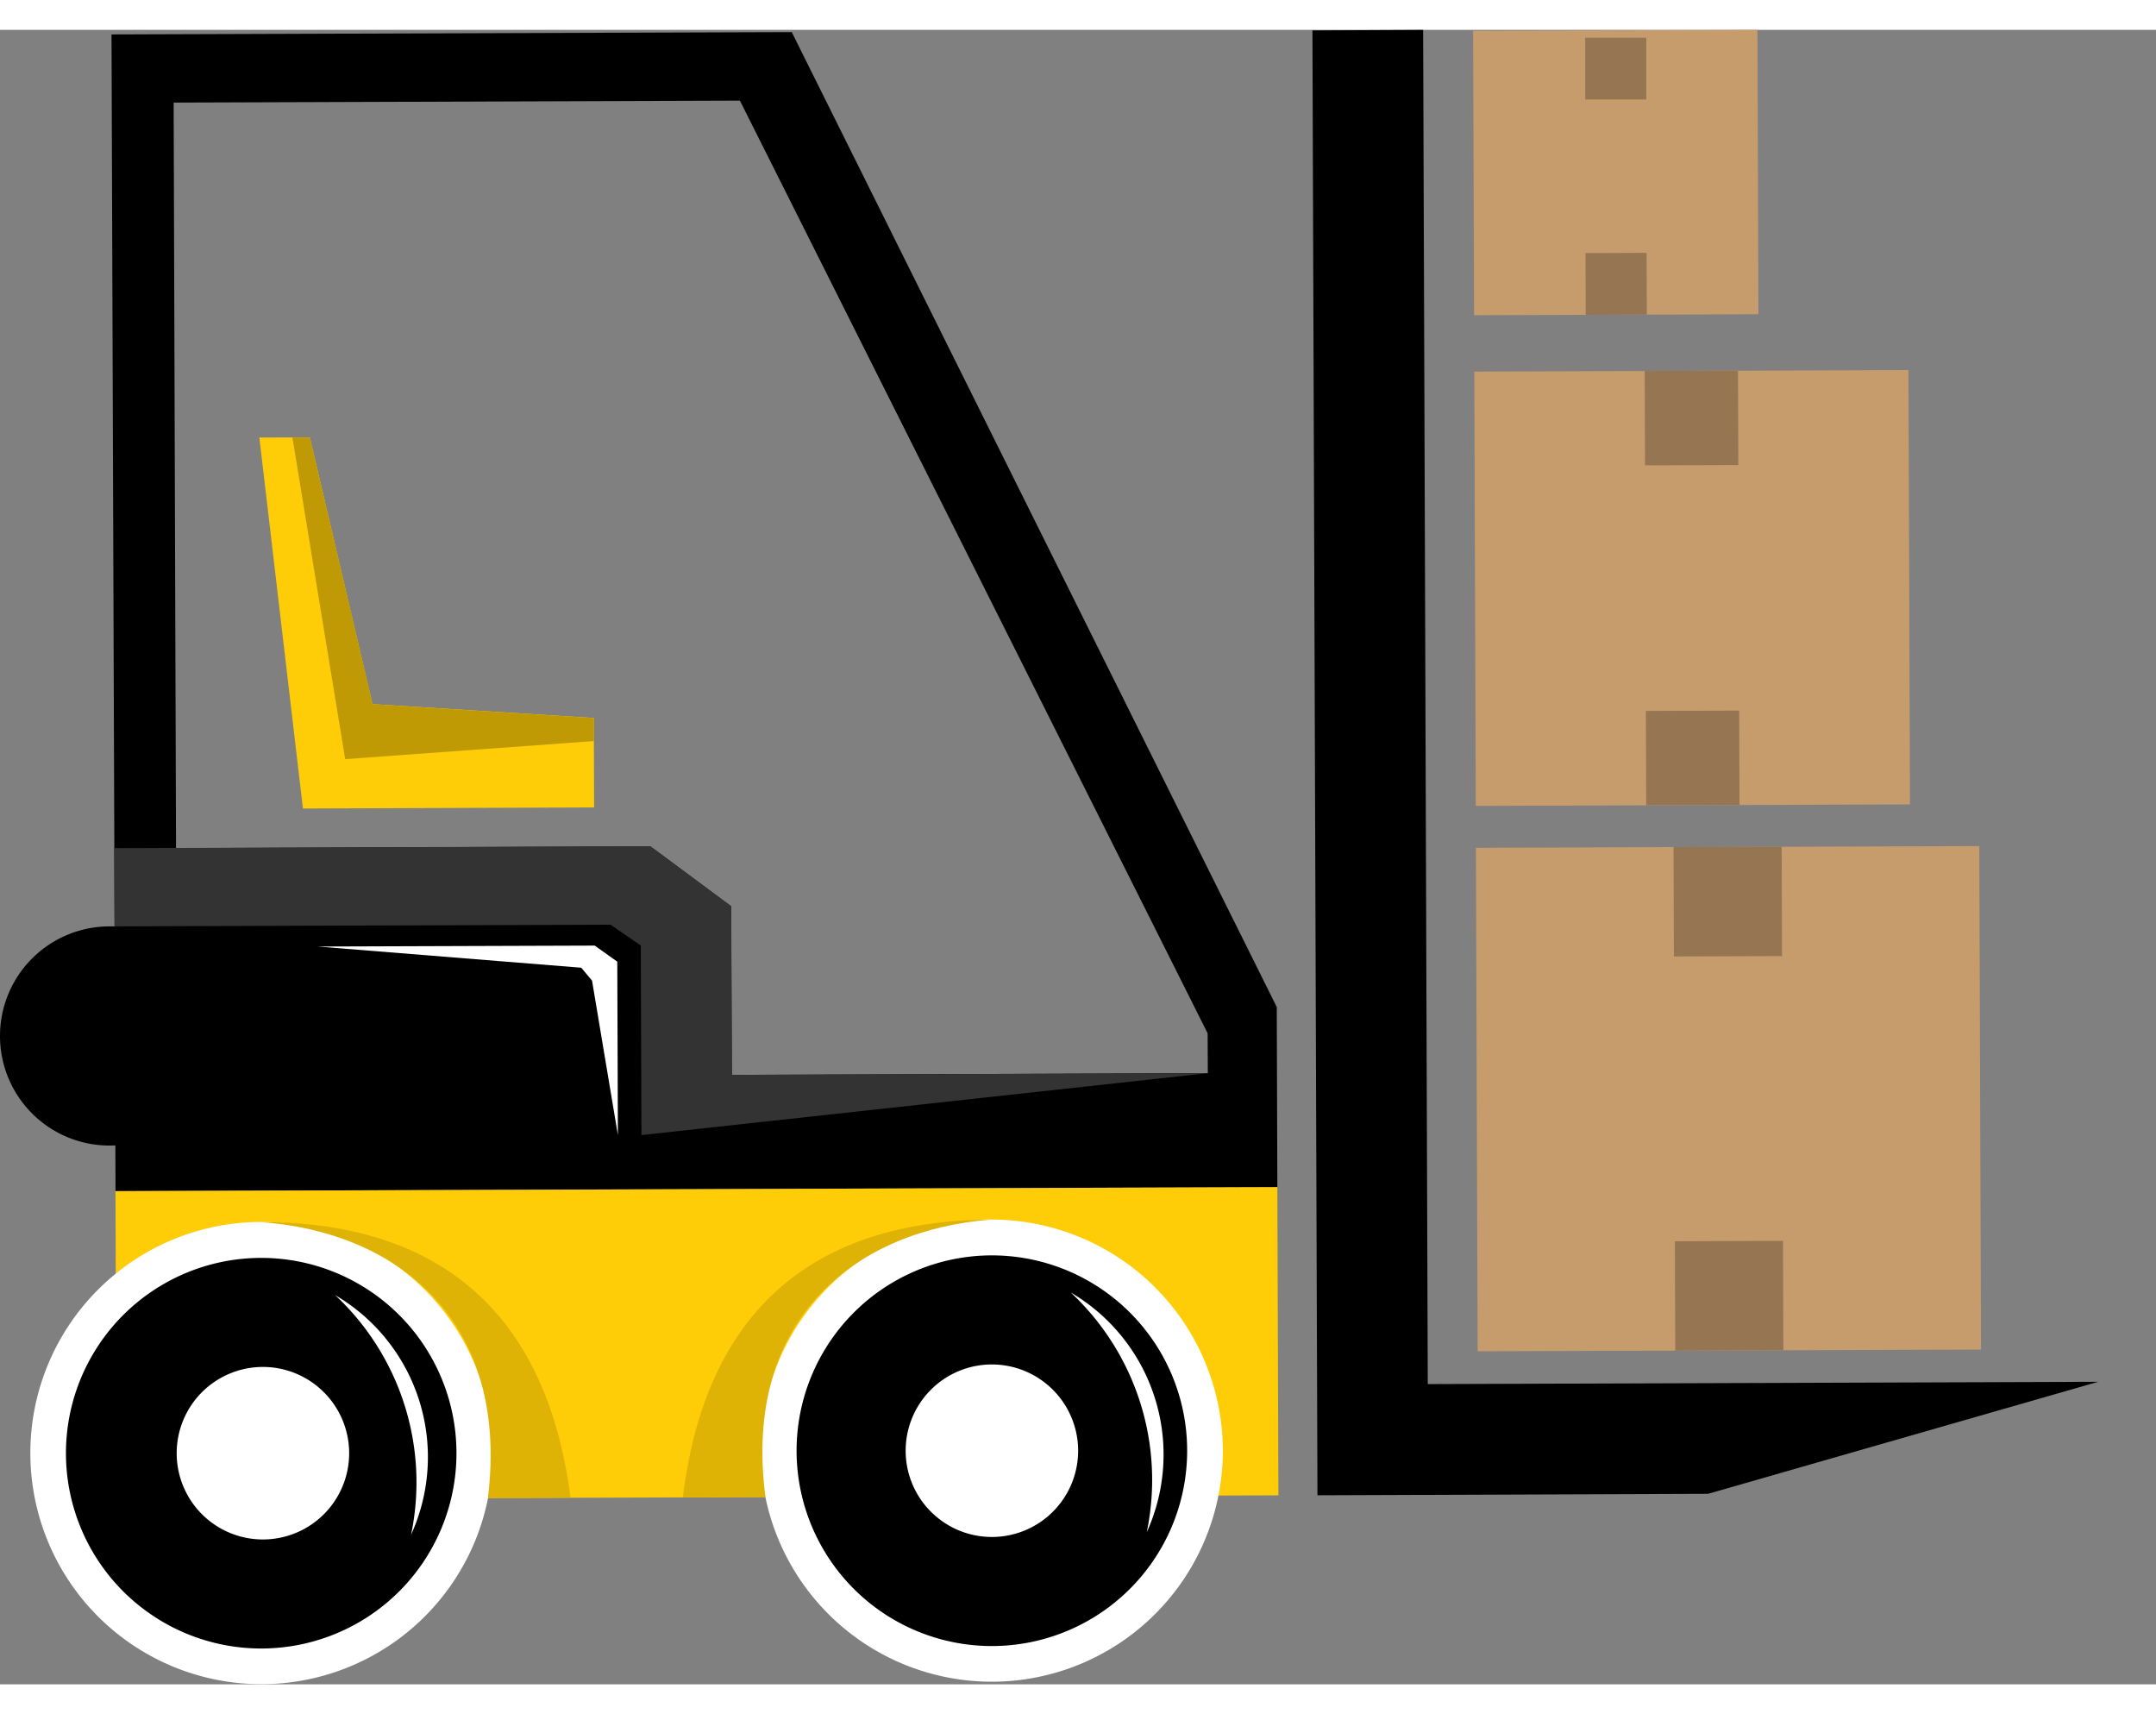<svg xmlns="http://www.w3.org/2000/svg" viewBox="0 0 78 59.841" height="62">
    <rect x="0" y="0" width="78" height="59.841" fill="#808080" stroke="none"/>
    <g transform="translate(-16.176 -14.28)">
        <path d="M20.931 16.88l20.486-.071 16.922 33.735.006 1.442-17.22.06-.025-6.095-2.922-2.167-17.161.06zm-2.248-2.465l.145 41.838 42.033-.145-.021-6.514-17.547-35.263z"
              transform="translate(1.527 .031)"></path>
        <path
                fill="#fecd07"
                d="M0 0H42.034V11.147H0z"
                transform="rotate(-.197 16379.594 -5891.641)"
        ></path>
        <path
                d="M45.687 14.3l.182 52.983L60 67.23l14.114-4.052-24.254.083-.168-48.98z"
                transform="translate(17.97 .001)"
        ></path>
        <path
                d="M24.995 56.91a7.712 7.712 0 117.686-7.739 7.721 7.721 0 01-7.686 7.739"
                transform="translate(.658 16.565)"
        ></path>
        <path
                fill="#fff"
                d="M25.19 42.378a7.064 7.064 0 11-7.041 7.089 7.065 7.065 0 017.041-7.089m0-1.3a8.359 8.359 0 108.389 8.331 8.367 8.367 0 00-8.389-8.331"
                transform="translate(.413 16.32)"
        ></path>
        <path
                d="M41.423 56.852a7.712 7.712 0 117.686-7.737 7.718 7.718 0 01-7.686 7.737"
                transform="translate(10.662 16.531)"
        ></path>
        <path
                fill="#fff"
                d="M41.618 42.321a7.065 7.065 0 11-7.039 7.089 7.067 7.067 0 017.039-7.089m0-1.3A8.36 8.36 0 1050 49.357a8.372 8.372 0 00-8.389-8.331"
                transform="translate(10.416 16.286)"
        ></path>
        <path
                fill="#fff"
                d="M39.578 50.19a2.878 2.878 0 112.869-2.89 2.879 2.879 0 01-2.869 2.888"
                transform="translate(12.491 18.36)"
        ></path>
        <path
                fill="#fff"
                d="M39.651 44.767a2.636 2.636 0 11-2.627 2.645 2.635 2.635 0 012.627-2.645m0-.484a3.12 3.12 0 103.131 3.11 3.123 3.123 0 00-3.131-3.11"
                transform="translate(12.399 18.269)"
        ></path>
        <path
                fill="#fff"
                d="M23.185 50.246a2.878 2.878 0 112.869-2.888 2.88 2.88 0 01-2.869 2.888"
                transform="translate(2.509 18.394)"
        ></path>
        <path
                fill="#fff"
                d="M23.259 44.823a2.636 2.636 0 11-2.629 2.645 2.638 2.638 0 012.629-2.645m0-.484a3.12 3.12 0 103.131 3.11 3.123 3.123 0 00-3.131-3.11"
                transform="translate(2.418 18.303)"
        ></path>
        <path
                d="M16.176 38.412a3.964 3.964 0 113.977 3.951 3.963 3.963 0 01-3.977-3.951"
                transform="translate(0 12.272)"
        ></path>
        <path
                fill="#fecd07"
                d="M23.585 36.866l-1.577-13.418 1.826-.006L26.1 33.09l8.008.5.011 3.237z"
                transform="translate(3.551 5.578)"
        ></path>
        <path
                fill="#deb306"
                d="M22.032 41.083c5.327-.019 10.221 2.232 11.219 9.969l-2.989.011c.806-6.576-3.461-9.652-8.23-9.98"
                transform="translate(3.566 16.32)"
        ></path>
        <path
                fill="#deb306"
                d="M42.681 41.026c-5.329.019-10.205 2.3-11.151 10.048l2.989-.011c-.851-6.568 3.4-9.674 8.162-10.036"
                transform="translate(9.349 16.286)"
        ></path>
        <path
                fill="#333"
                d="M18.756 35.529l17.944-.061 1.093.753.024 6.857 20.486-2.239-17.216.061-.021-6.1-2.922-2.168-19.4.067z"
                transform="translate(1.565 11.178)"
        ></path>
        <path
                fill="#fff"
                d="M40.256 42.667A6.794 6.794 0 0143 51.336a9.274 9.274 0 00-2.746-8.669"
                transform="translate(14.663 17.285)"
        ></path>
        <path
                fill="#fff"
                d="M23.713 42.724a6.789 6.789 0 012.746 8.667 9.271 9.271 0 00-2.746-8.667"
                transform="translate(4.589 17.32)"
        ></path>
        <path
                fill="#fff"
                d="M23.323 34.9l10.016-.034.817.581.022 6.272-.935-5.586-.391-.467z"
                transform="translate(4.352 12.536)"
        ></path>
        <path
                fill="#bf9a05"
                d="M22.751 23.444l1.909 11.635 9-.654v-.833l-8.008-.5-2.27-9.648z"
                transform="translate(4.004 5.579)"
        ></path>
        <path
                fill="#957552"
                d="M51.312 36.1l-.133-.126z"
                transform="translate(21.313 13.207)"
        ></path>
        <path
                fill="#957552"
                d="M51.007 24.922l-.116-.108z"
                transform="translate(21.139 6.412)"
        ></path>
        <path
                fill="#c69c6d"
                d="M0 0H18.211V18.211H0z"
                transform="rotate(-.197 12792.537 -20212.474)"
        ></path>
        <path
                fill="#957552"
                d="M0 0H3.912V3.955H0z"
                transform="rotate(-.197 12788.84 -22291.71)"
        ></path>
        <path
                fill="#957552"
                d="M0 0H3.912V3.956H0z"
                transform="rotate(-.197 16934.806 -22298.834)"
        ></path>
        <path
                fill="#c69c6d"
                d="M0 0H15.708V15.708H0z"
                transform="rotate(-.197 7783.058 -20203.926)"
        ></path>
        <path
                fill="#957552"
                d="M0 0H3.375V3.413H0z"
                transform="rotate(-.197 7779.742 -21996.973)"
        ></path>
        <path
                fill="#957552"
                d="M0 0H3.375V3.413H0z"
                transform="rotate(-.197 11355.656 -22003.332)"
        ></path>
        <path
                fill="#c69c6d"
                d="M0 0H10.287V10.286H0z"
                transform="rotate(-.197 4198.418 -20197.583)"
        ></path>
        <path
                fill="#957552"
                d="M0 0H2.21V2.234H0z"
                transform="translate(73.526 14.565)"
        ></path>
        <path
                fill="#957552"
                d="M0 0H2.21V2.234H0z"
                transform="rotate(-.197 6538.233 -21376.415)"
        ></path>
    </g>
</svg>